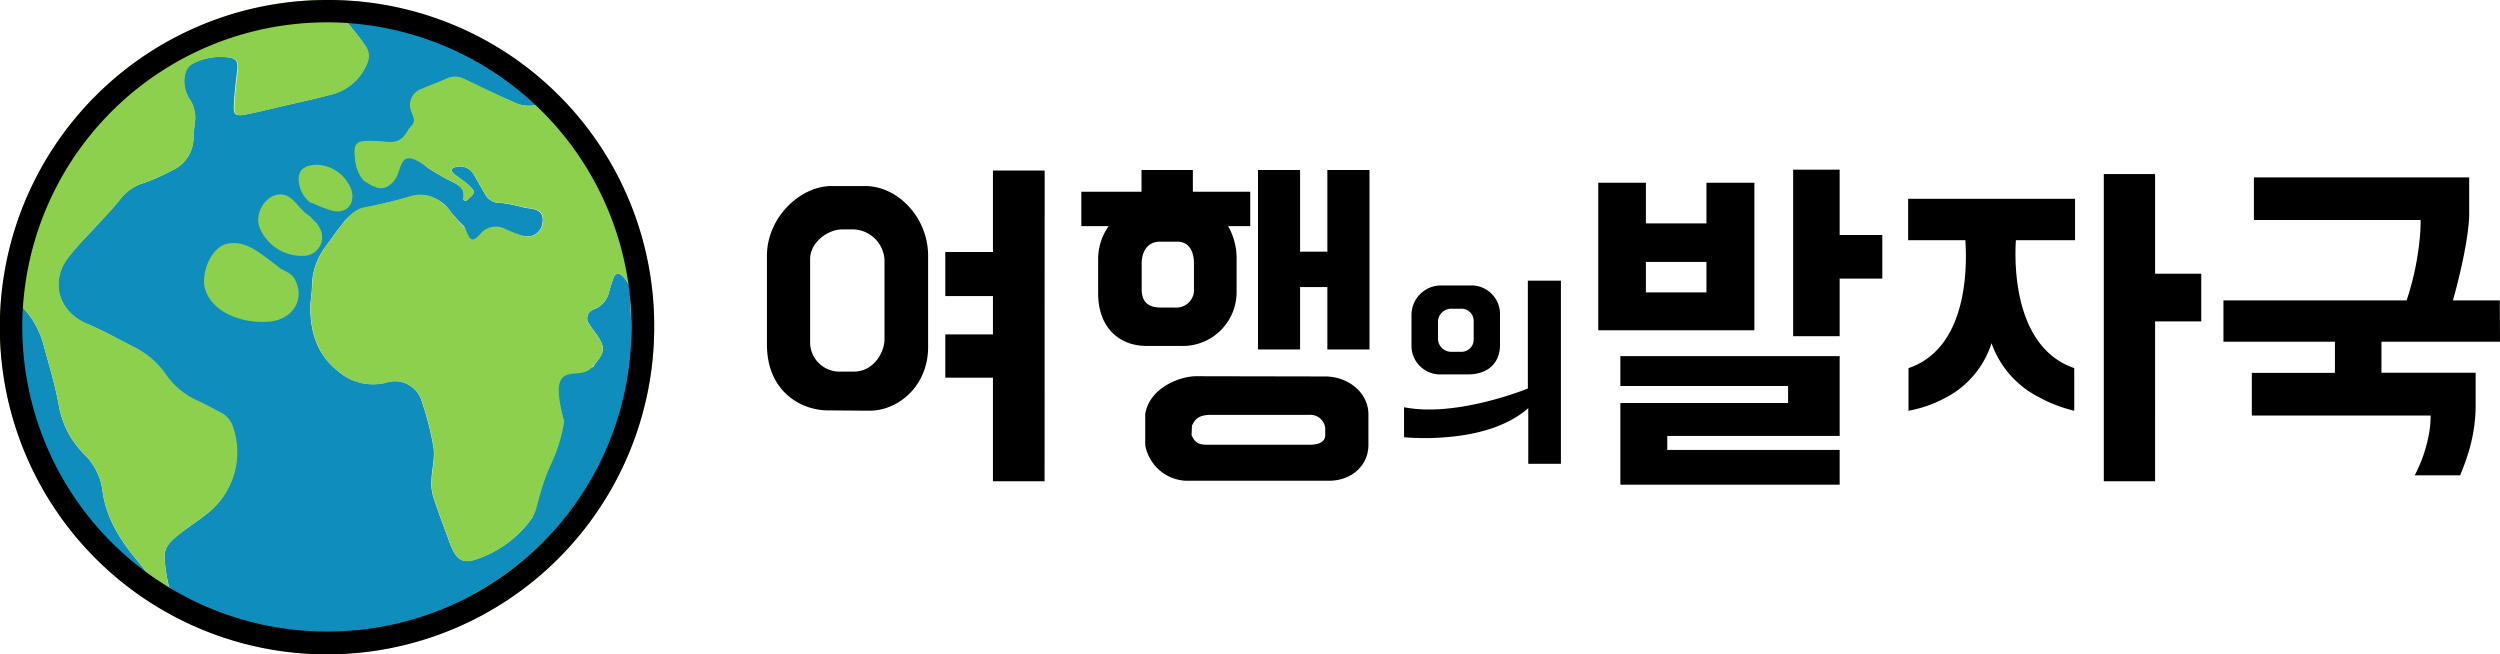 <svg xmlns="http://www.w3.org/2000/svg" viewBox="0 0 410.4 107.41"><defs><style>.cls-1{fill:#0f8ebe;}.cls-2{fill:#8dd04d;}</style></defs><g id="레이어_2" data-name="레이어 2"><g id="레이어_1-2" data-name="레이어 1"><path class="cls-1" d="M76.5,33c.45-.45,1.1-.84,1.27-1.39.1-.31-.52-.94-.93-1.3-.75-.66-1.63-1.17-2.37-1.84-.58-.53-.31-.91.39-1.06a2.59,2.59,0,0,1,3,1.39c.62,1.06,1.22,2.14,1.84,3.2a2.77,2.77,0,0,0,2.55,1.32,18.12,18.12,0,0,1,2.69.49c.62.12,1.23.33,1.85.39,1.84.19,2.49.87,2.25,2.45A2.45,2.45,0,0,1,86,38.74c-1.1-.31-2.24,1.61-3.29,1.13s-2.61-1-2.92.17c-2.33,9-2.69-2.06-3.71-3a20.39,20.39,0,0,1-2.25-2.48,5.75,5.75,0,0,0-6.33-2.22c-2.61.66-5.22,1.28-7.83,1.89a6.5,6.5,0,0,0-3.52,2.62c-1,1.2-1.81,2.47-2.74,3.69A10.89,10.89,0,0,0,51.21,47c0,1.08-.24,2.15-.26,3.23-.07,4.19,1.12,8,4.46,10.62a8.72,8.72,0,0,0,8.07,1.92,4.6,4.6,0,0,1,5.8,3.27,45.17,45.17,0,0,1,1.89,7.47c.24,1.69-.27,3.48-.34,5.23a7.94,7.94,0,0,0,.26,2.71c.74,2.33,1.63,4.62,2.47,6.93a17.62,17.62,0,0,0,.75,1.86c.83,1.71,1.81,2.2,3.65,1.62A18.1,18.1,0,0,0,87.35,85c.72-1-4.53-25.57,9.81-24.69.29,0,.4-.44.6-.67,1.54-1.84,1.58-2.7.22-4.67-.41-.58-.87-1.13-1.23-1.74a1.53,1.53,0,0,1,.75-2.45A4,4,0,0,0,100,47.85c.2-.76.44-1.51.71-2.24s.88-.89,1.39-.35a3.84,3.84,0,0,1,1.27,2c.18,3.64.38,7.3.21,10.93A42.58,42.58,0,0,1,99.1,75c-7.56,15.36-19.76,24.88-36.58,28.05a48.59,48.59,0,0,1-33.7-5.75c-.43-.24-1-.63-1.07-1A25.3,25.3,0,0,1,27,91.35c0-1.81,1.42-2.89,2.72-3.9s2.88-2,4.24-3.12a12.74,12.74,0,0,0,4.25-14.07,4,4,0,0,0-2-2.45c-1.27-.63-2.49-1.37-3.79-1.93a12.64,12.64,0,0,1-5.28-4.37,13.39,13.39,0,0,0-4.61-4.18c-2.74-1.42-5.44-3-8.28-4.16-4.69-2-6.18-7-3-11,1.67-2.14,3.64-4,5.47-6.07,1-1.08,2-2.12,2.9-3.26a7.49,7.49,0,0,1,4-2.81,31.28,31.28,0,0,0,4.5-2,5.91,5.91,0,0,0,3.63-5.57c0-.75.13-1.49.21-2.23a5.51,5.51,0,0,0-.73-3.74,5.36,5.36,0,0,1-.83-4.59,2.6,2.6,0,0,1,1.11-1.42,10,10,0,0,1,5.63-1.1c1.67.15,2,.63,1.78,2.27-.21,1.85-.44,3.71-.53,5.57-.08,1.58.22,1.87,1.75,1.59,2.23-.4,4.43-1,6.63-1.49,2.55-.59,5.1-1.15,7.62-1.81a8.56,8.56,0,0,0,5.92-5.36,2.91,2.91,0,0,0-.54-2.85C59,6.05,57.94,4.87,57,3.67,63.08,2,84.42,11.25,88,17.24a5.42,5.42,0,0,1-3.68-.46c-2.76-1.21-5.52-2.43-8.25-3.71A2.87,2.87,0,0,0,73.5,13c-1.33.58-2.68,1.13-4,1.69-1.9.79-2.29,1.71-1.54,3.61.63,1.59.49,1.65-.68,2.89-1.46,1.54,1.54,5.47,3.17,6.5,1.07.68,2.17,1.32,3.29,1.9,1.3.68,2.8,1.15,2.3,3.23Z"/><path class="cls-1" d="M3.6,50.31a14.66,14.66,0,0,1,3.62,6.56c.88,3.23,1.87,6.46,2.45,9.75a14.87,14.87,0,0,0,4.21,8,10.12,10.12,0,0,1,2.94,5.89c.61,4.81,3.22,8.59,6.24,12.16a9.89,9.89,0,0,1,1,1.4C9.13,83.9,2,65.22,3.6,50.31Z"/><path class="cls-2" d="M45.68,43.77c-3-2.17-5.18-4.37-8.34-3.77-2.73.52-4.54,5.1-3.6,7.7,1.51,4.16,7,5.51,10.71,5.07s5.71-3.72,3.91-7C47.72,44.6,46.14,44.38,45.68,43.77Z"/><path class="cls-2" d="M50.16,35c-1.31-1.13-2.23-3-4-3.08-2.53-.07-4.36,3-3.59,5.34A7.5,7.5,0,0,0,49.84,42a3.06,3.06,0,0,0,2.61-4.63c-.49-1-.92-1-1.54-1.88C50.85,35.55,50.22,35,50.16,35Z"/><path class="cls-2" d="M51.66,33.5a19,19,0,0,0,2.94,1.11c2.28.49,3.7-1.08,3.12-3.33a6.29,6.29,0,0,0-5.55-4.23c-2,0-3.34.73-3.12,2.73a4.92,4.92,0,0,0,1.83,3.42C50.85,33.27,51.69,33.44,51.66,33.5Z"/><path class="cls-2" d="M62.7,25.12a13.15,13.15,0,0,0-1.29-.67,2.09,2.09,0,0,0-3,2.33,4.8,4.8,0,0,0,3.31,3.95,2.1,2.1,0,0,0,2.8-2.63A5.46,5.46,0,0,0,62.7,25.12Z"/><path class="cls-2" d="M88.08,28.62a3.81,3.81,0,0,0,2.43,1.62,1.61,1.61,0,0,0,1.86-1.43,3.91,3.91,0,0,0-3-3.91c-1.41-.26-2.37,1-1.87,2.55A8.15,8.15,0,0,0,88.08,28.62Z"/><path class="cls-2" d="M107.39,53.7A53.7,53.7,0,1,1,53.66,0,53.76,53.76,0,0,1,107.39,53.7ZM76.5,33,76,32.8c.5-2.08-1-2.55-2.3-3.23-1.12-.58-2.22-1.22-3.29-1.9-5.67-4.36-3.89.94-6.31,2.58-.75.52-.49.36-1.91.4-.74,0-1.19-.44-1.9-.66-1-.29-1.74-2.23-1.9-3.21-.58-3.6,0-3.79,3.62-3.62,2.07.09,3.64.8,5.08-2,1.17-1.24,1-1.33.4-2.92A2.8,2.8,0,0,1,69,14.66c1.3-.54,3.06-1.22,4.35-1.79a3.27,3.27,0,0,1,2.72,0c2.73,1.28,5.47,2.67,8.23,3.88a5.42,5.42,0,0,0,3.68.46C84.42,11.25,63.08,2,57,3.67c.95,1.2,2,2.38,2.86,3.64a2.91,2.91,0,0,1,.54,2.85,8.56,8.56,0,0,1-5.92,5.36c-2.52.66-5.07,1.22-7.62,1.81-2.2.51-4.4,1.09-6.63,1.49-1.53.28-1.83,0-1.75-1.59.09-1.86.32-3.72.53-5.57.19-1.64-.11-2.12-1.78-2.27a10,10,0,0,0-5.63,1.1,2.6,2.6,0,0,0-1.11,1.42,5.36,5.36,0,0,0,.83,4.59A5.51,5.51,0,0,1,32,20.24c-.08.74-.18,1.48-.21,2.23A5.91,5.91,0,0,1,28.2,28a31.28,31.28,0,0,1-4.5,2,7.49,7.49,0,0,0-4,2.81c-.9,1.14-1.93,2.18-2.9,3.26-1.83,2-3.8,3.93-5.47,6.07-3.2,4.07-1.71,9.06,3,11,2.76,1.17,5.39,2.65,8.06,4a14.07,14.07,0,0,1,4.83,4.28,12.59,12.59,0,0,0,5.28,4.38c1.3.56,2.52,1.3,3.79,1.93a4,4,0,0,1,2,2.45A12.74,12.74,0,0,1,34,84.33c-1.36,1.11-2.86,2-4.24,3.12S27,89.54,27,91.35a25.3,25.3,0,0,0,.73,4.94c.08.41.64.8,1.07,1a48.59,48.59,0,0,0,33.51,5.79A51.37,51.37,0,0,0,97.4,78.2a43.73,43.73,0,0,0,6.19-20c.17-3.63,0-7.29-.21-10.93a3.84,3.84,0,0,0-1.27-2c-.51-.54-1.11-.4-1.39.35s-.51,1.48-.71,2.24a4,4,0,0,1-2.51,2.92,1.53,1.53,0,0,0-.75,2.45c.36.61.82,1.16,1.23,1.74,1.36,2,1.32,2.83-.22,4.67-.2.23-.41.44-.6.67-2.2,2.6-7.53-2.1-4.54,8.85a25.51,25.51,0,0,1-2.34,7.43,32.76,32.76,0,0,0-1.65,4.74c-.41,1.23-.56,2.66-1.28,3.67A18.1,18.1,0,0,1,78,91.9c-1.84.58-2.82.09-3.65-1.62a17.62,17.62,0,0,1-.75-1.86c-.84-2.31-1.73-4.6-2.47-6.93a7.94,7.94,0,0,1-.26-2.71c.07-1.75.58-3.54.34-5.23a45.17,45.17,0,0,0-1.89-7.47,4.6,4.6,0,0,0-5.8-3.27,8.72,8.72,0,0,1-8.07-1.92c-3.34-2.64-4.53-6.43-4.46-10.62,0-1.08.23-2.15.26-3.23a10.89,10.89,0,0,1,2.15-6.48c.93-1.22,1.79-2.49,2.74-3.69s2-2.5,3.64-2.84a65.84,65.84,0,0,0,7.09-1.69c2.91-1,5.16,0,7,2.24A20.39,20.39,0,0,0,76,37.06c.92.83.89,3.68,2.83,1.35a3.3,3.3,0,0,1,3.84-.95l0,0A23.86,23.86,0,0,0,86,38.74a2.45,2.45,0,0,0,3.1-2.12c.24-1.58-.41-2.26-2.25-2.45-.62-.06-1.23-.27-1.85-.39a18.12,18.12,0,0,0-2.69-.49A2.77,2.77,0,0,1,79.71,32c-.62-1.06-1.22-2.14-1.84-3.2a2.59,2.59,0,0,0-3-1.39c-.7.15-1,.53-.39,1.06.74.67,1.62,1.18,2.37,1.84.41.36,1,1,.93,1.3C77.6,32.13,77,32.52,76.5,33ZM3.6,50.31C2,65.22,9.13,83.9,24.06,94.06a9.89,9.89,0,0,0-1-1.4c-3-3.57-5.63-7.35-6.24-12.16a10.12,10.12,0,0,0-2.94-5.89,14.87,14.87,0,0,1-4.21-8c-.58-3.29-1.57-6.52-2.45-9.75A14.66,14.66,0,0,0,3.6,50.31Z"/><path d="M53.66,0a53.71,53.71,0,1,0,53.73,53.7A53.43,53.43,0,0,0,53.66,0Zm.08,103.67a50,50,0,1,1,49.92-50A49.84,49.84,0,0,1,53.74,103.67Z"/><path d="M135.9,67.37c-4.19,0-10-2.91-10-10.85V42c0-6.3,5.46-11.46,10.61-11.46H142c5.39,0,10.36,5.16,10.36,11.46V57c0,6.24-4.78,10.42-9.63,10.42ZM140.2,61c3.09,0,5-3,5-5.34v-13a5.3,5.3,0,0,0-5-5h-1.94c-2.43,0-5.27,2.18-5.27,4.85V56.28A4.81,4.81,0,0,0,137.65,61ZM171.48,79H163v-17h-7.82v-7.1H163v-6.3h-7.82V41.37H163V28h8.49Z"/><path d="M205.24,31.48v5.64h-3.63A10.74,10.74,0,0,1,203,42.7V48a8.84,8.84,0,0,1-9.15,8.79h-5.64c-4.37,0-7.94-2.91-7.94-8.66V42.7A9.36,9.36,0,0,1,182,37.12h-4.49V31.48h9.88V27.91h8.43v3.57ZM196,43.25c0-2-.79-3.58-2.79-3.58h-2.79c-2,0-3,1.57-3,3.58v4.24c0,2,1,3,3.15,3h2.31A2.91,2.91,0,0,0,196,47.31ZM217.55,61.8c3.64,0,7.09,2.54,7.09,6.24v5c0,3.4-2.79,5.88-6.48,5.88H194.63A7.12,7.12,0,0,1,188,73.07V68c.66-4.36,5.76-6.24,8.36-6.24Zm-18.73,6.3c-2.37,0-2.73,1-3.15,1.76l-.06,1.58c.72,1.63,1.57,1.57,3.21,1.57H215c1.4,0,2.55-.42,2.55-1.57V70.28a2.45,2.45,0,0,0-2.61-2.18Zm26-40.19V57.37h-6.92V47.13h-4.48V57.37h-6.91V27.91h6.91v13.4h4.48V27.91Z"/><path d="M256.24,76.14h-5.36V67c-3.5,3.1-8.6,4.32-12.82,4.71a41.52,41.52,0,0,1-7.57.07V66.85c7.86,1.57,18.25-2.25,20.32-3.07V46.07h5.43ZM241.38,46.86a4.7,4.7,0,0,1,4.86,4.89v4.86c0,3-2,4.85-5.25,4.85h-4.28a4.71,4.71,0,0,1-5-4.5V51.75a4.85,4.85,0,0,1,5-4.89Zm.54,5.82a2,2,0,0,0-2.07-2h-1.54a2.18,2.18,0,0,0-2.25,2v3a2.18,2.18,0,0,0,2.25,2.07h1.54a2,2,0,0,0,2.07-2.07Z"/><path d="M288,30V54.22H262.37V30h7.82v6.67h9.94V30ZM266,66.16h27.53V63.37H266V58.46H302v13.1H273.7v2.3H302v5.7H266ZM280.13,48v-5h-9.94v5ZM309,45.73h-7v9.46h-7.64V27.85H302V38.58h7Z"/><path d="M330.93,39.43c-.24,3.63-.43,17.58,9.58,21v7a23,23,0,0,1-5.7-2.18,15.83,15.83,0,0,1-7.88-8.91A15.36,15.36,0,0,1,319,65.49a20.32,20.32,0,0,1-5.7,1.94v-7c10-3.39,9.58-17.34,9.33-21h-9.39V32.64h27.4v6.79Zm30.43,5.51v7.82h-7.58V79h-8.42V28.57h8.42V44.94Z"/><path d="M410.4,56.1H390.94v5.09H406.4V67a27,27,0,0,1-1.33,7.76c-.37,1.15-.79,2.24-1.21,3.27H396.4a23.77,23.77,0,0,0,2.36-6.91,15.9,15.9,0,0,0,.25-2.91H369.66v-7H383.3V56.1H365V49.31h30.07A45.46,45.46,0,0,0,397.13,40a29.88,29.88,0,0,0,.24-3.88H370v-7h35.34v6.37c-.18,4.54-2,11.51-2.67,13.82h7.7Z"/></g></g></svg>